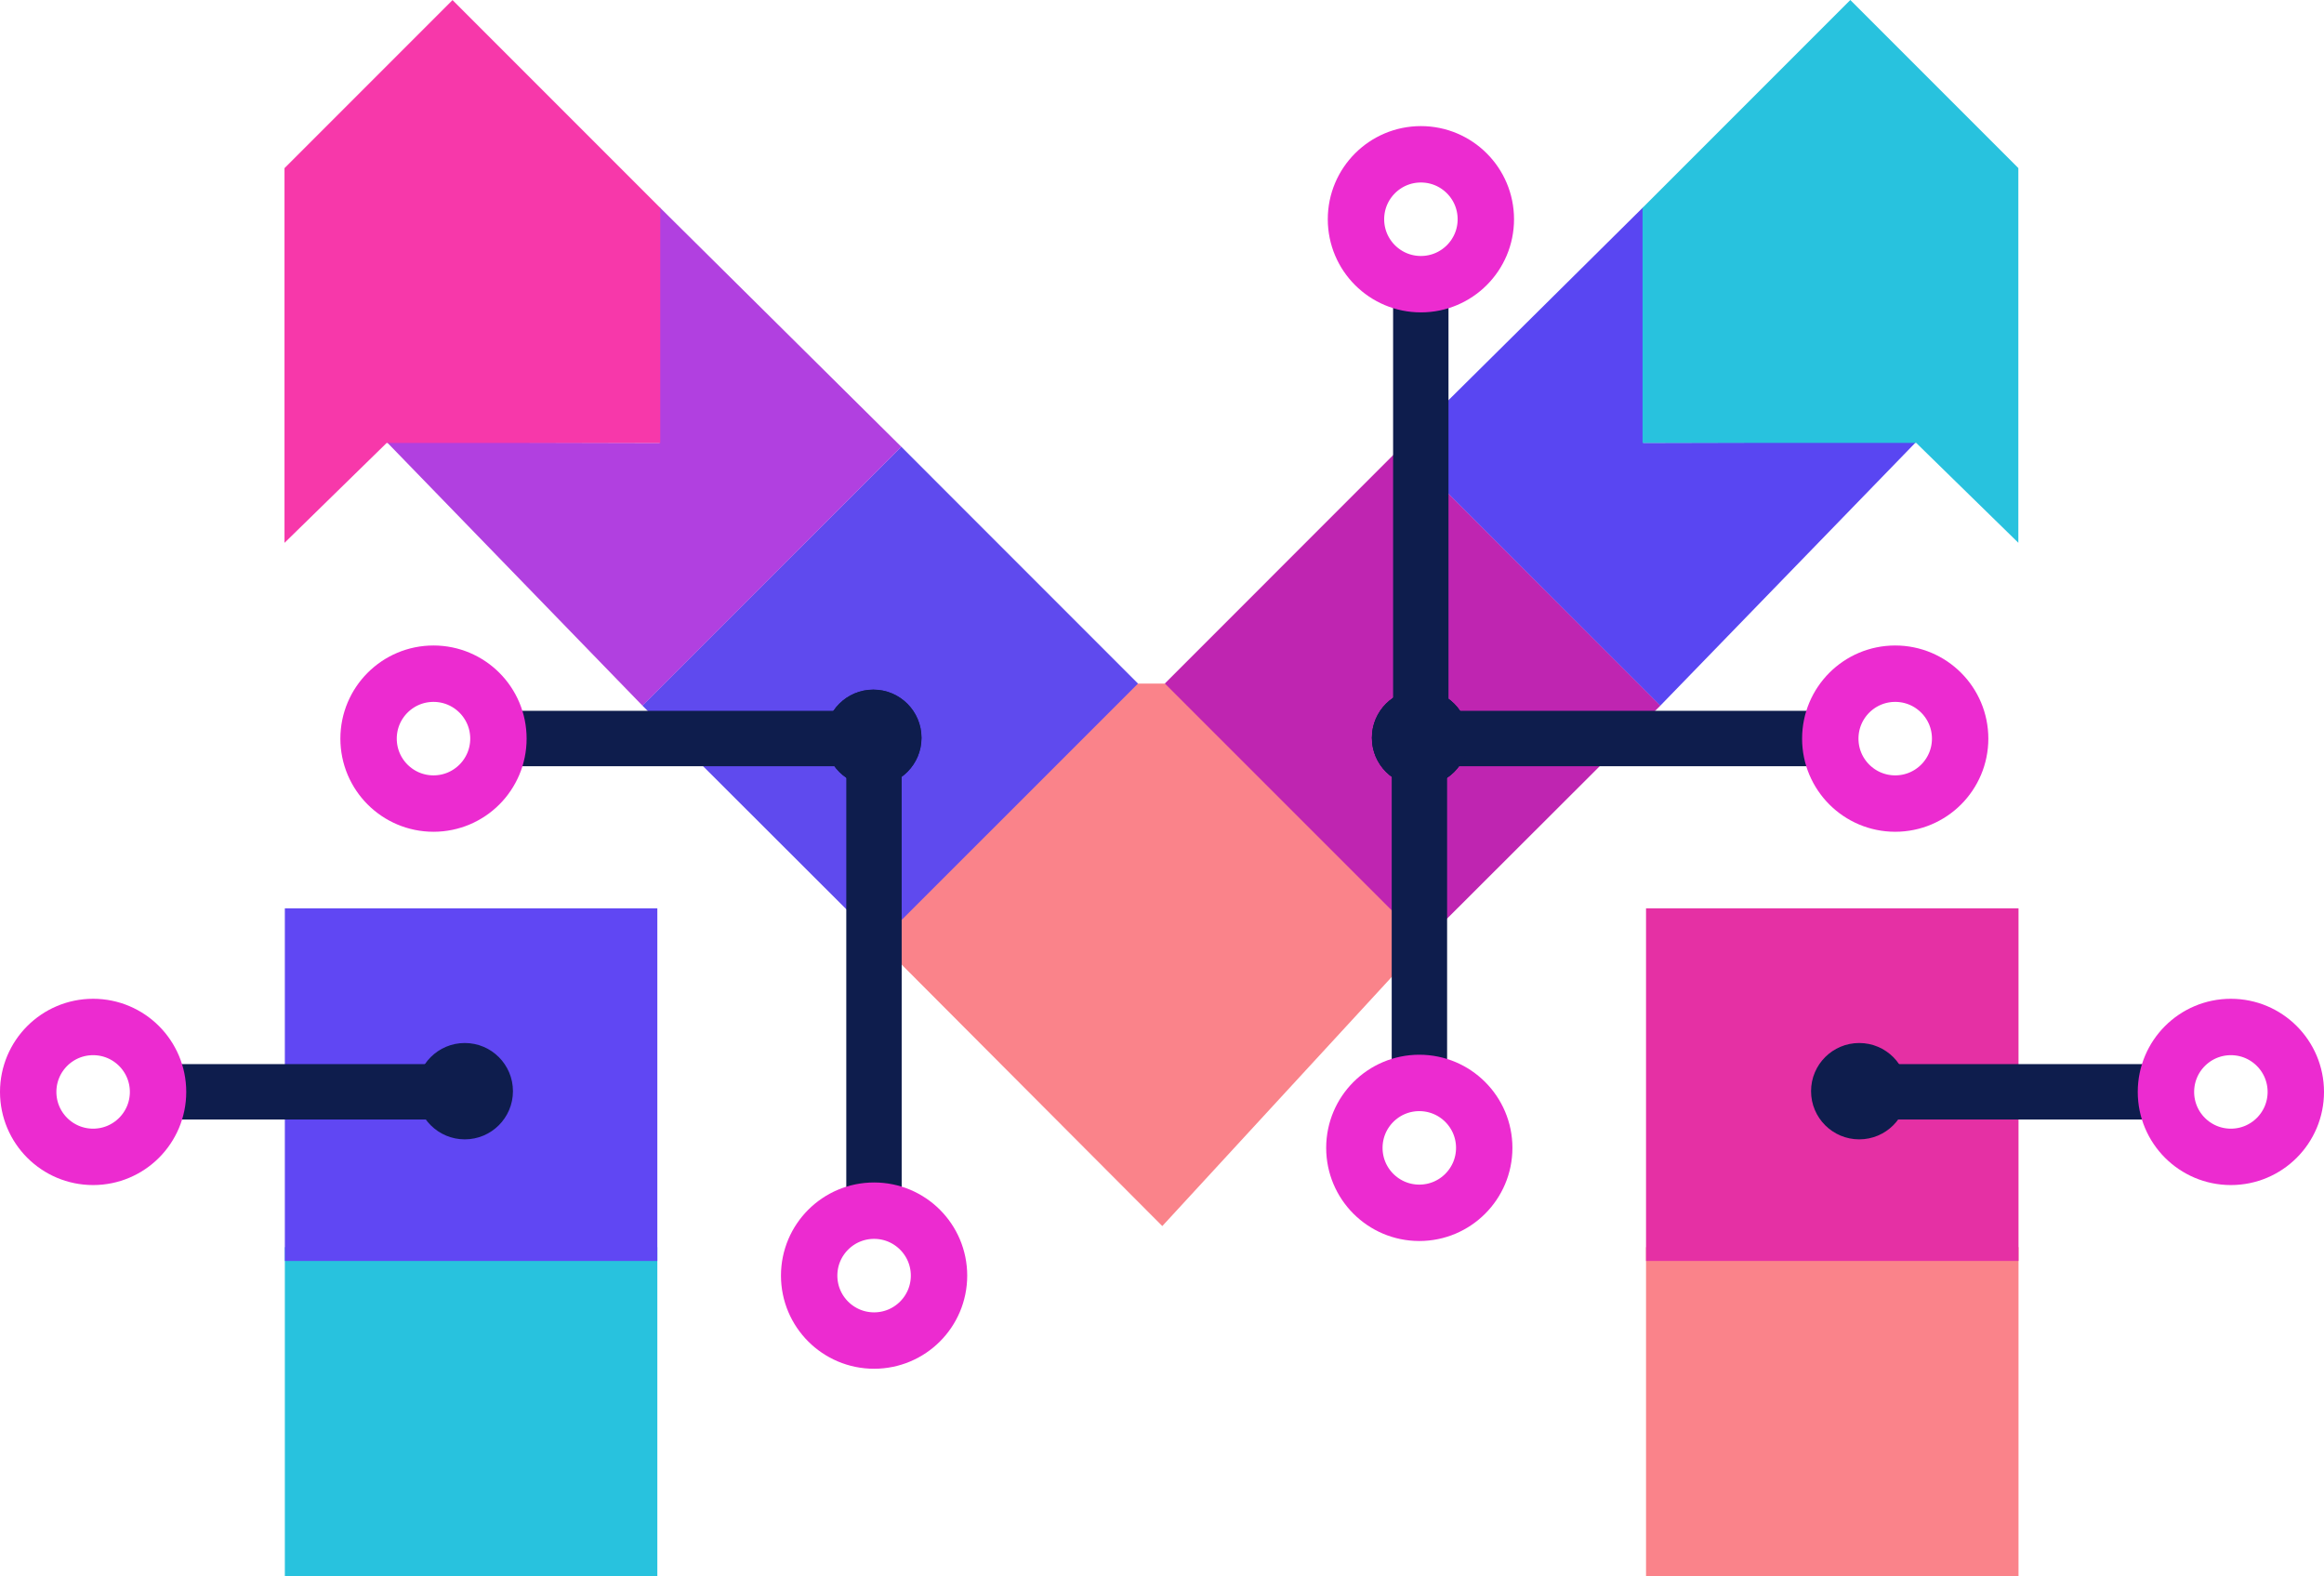<?xml version="1.0" encoding="UTF-8" standalone="no"?>
<!-- Created with Inkscape (http://www.inkscape.org/) -->

<svg
   version="1.1"
   id="svg1"
   width="361.871"
   height="245.409"
   viewBox="0 0 361.871 245.409"
   xmlns="http://www.w3.org/2000/svg"
   xmlns:svg="http://www.w3.org/2000/svg">
  <defs
     id="defs1">
    <linearGradient
       id="swatch25">
      <stop
         style="stop-color:#000000;stop-opacity:1;"
         offset="0"
         id="stop25" />
    </linearGradient>
  </defs>
  <g
     id="layer1"
     style="display:inline"
     transform="translate(-330.708,-326.591)">
    <g
       id="g16"
       transform="translate(-1.938)">
      <rect
         style="fill:#28c2de;fill-opacity:1;stroke-width:1.033"
         id="rect15"
         width="58"
         height="51.25"
         x="377"
         y="520.75"
         ry="0" />
      <rect
         style="fill:#6047f3;fill-opacity:1;stroke-width:1.069"
         id="rect15-3"
         width="58"
         height="54.894"
         x="377"
         y="468"
         ry="0" />
    </g>
    <g
       id="g16-1"
       transform="translate(210.013)"
       style="display:inline">
      <rect
         style="fill:#fa838a;fill-opacity:1;stroke-width:1.033"
         id="rect15-2"
         width="58"
         height="51.25"
         x="377"
         y="520.75"
         ry="0" />
      <rect
         style="display:inline;fill:#e530a4;fill-opacity:1;stroke-width:1.069"
         id="rect15-3-7"
         width="58"
         height="54.894"
         x="377"
         y="468"
         ry="0" />
    </g>
    <path
       style="display:inline;fill:#fa838a;fill-opacity:1;stroke:none;stroke-width:12.592;stroke-dasharray:none;stroke-opacity:1"
       d="m 467.355,472.996 44.335,44.466 41.271,-44.805 -40.098,-39.652 h -5.469 z"
       id="path34" />
    <g
       id="g18"
       transform="translate(-1.527,-0.788)">
      <path
         style="display:inline;fill:#5f4aee;fill-opacity:1"
         d="m 432.257,437.223 40.315,-40.299 36.862,36.873 -40.278,40.266 z"
         id="path18" />
      <path
         style="display:inline;fill:#b140e0;fill-opacity:1"
         d="m 392.488,396.232 39.789,41.008 40.305,-40.305 -37.656,-37.313 0.008,36.71 z"
         id="path17" />
      <path
         style="display:inline;fill:#f738aa;fill-opacity:1"
         d="m 376.534,411.89 v -58.336 l 26.163,-26.163 32.35,32.35 v 36.593 h -42.603 z"
         id="path16" />
    </g>
    <g
       id="g23"
       transform="matrix(-1,0,0,1,1021.52,-0.799)">
      <path
         style="display:inline;fill:#bf25b1;fill-opacity:1"
         d="m 432.257,437.223 40.315,-40.299 36.862,36.873 -40.278,40.266 z"
         id="path21" />
      <path
         style="display:inline;fill:#5946f2;fill-opacity:1"
         d="m 392.488,396.232 39.789,41.008 40.305,-40.305 -37.656,-37.313 0.008,36.71 z"
         id="path22" />
      <path
         style="display:inline;fill:#28c2de;fill-opacity:1"
         d="m 376.534,411.89 v -58.336 l 26.163,-26.163 32.35,32.35 v 36.593 h -42.603 z"
         id="path23" />
    </g>
  </g>
  <g
     id="layer2"
     style="display:inline"
     transform="translate(-330.708,-326.591)">
    <g
       id="g26">
      <rect
         style="fill:#0e1d4d;fill-opacity:1;stroke:none;stroke-width:12.871;stroke-dasharray:none;stroke-opacity:1"
         id="rect25"
         width="47.408"
         height="8.625"
         x="620.092"
         y="492.25" />
      <circle
         style="fill:#0e1d4d;fill-opacity:1;stroke:none;stroke-width:13.042;stroke-dasharray:none;stroke-opacity:1"
         id="path25"
         cx="620.208"
         cy="496.464"
         r="7.5" />
      <ellipse
         style="display:inline;fill:none;fill-opacity:1;stroke:#ec2bd0;stroke-width:8.78;stroke-dasharray:none;stroke-opacity:1"
         id="path24"
         cx="678.079"
         cy="496.579"
         rx="10.11"
         ry="10.11" />
    </g>
    <g
       id="g27"
       transform="matrix(-1,0,0,1,1023.287,0)">
      <rect
         style="fill:#0e1d4d;fill-opacity:1;stroke:none;stroke-width:12.871;stroke-dasharray:none;stroke-opacity:1"
         id="rect26"
         width="47.408"
         height="8.625"
         x="620.092"
         y="492.25" />
      <circle
         style="fill:#0e1d4d;fill-opacity:1;stroke:none;stroke-width:13.042;stroke-dasharray:none;stroke-opacity:1"
         id="circle26"
         cx="620.208"
         cy="496.464"
         r="7.5" />
      <ellipse
         style="display:inline;fill:none;fill-opacity:1;stroke:#ec2bd0;stroke-width:8.78;stroke-dasharray:none;stroke-opacity:1"
         id="ellipse26"
         cx="678.079"
         cy="496.579"
         rx="10.11"
         ry="10.11" />
    </g>
    <g
       id="g30">
      <g
         id="g28"
         transform="matrix(-1,0,0,1,1076.287,-55)">
        <rect
           style="fill:#0e1d4d;fill-opacity:1;stroke:none;stroke-width:14.303;stroke-dasharray:none;stroke-opacity:1"
           id="rect27"
           width="58.545"
           height="8.625"
           x="608.955"
           y="492.25" />
        <circle
           style="fill:#0e1d4d;fill-opacity:1;stroke:none;stroke-width:13.042;stroke-dasharray:none;stroke-opacity:1"
           id="circle27"
           cx="609.601"
           cy="496.464"
           r="7.5" />
        <ellipse
           style="display:inline;fill:none;fill-opacity:1;stroke:#ec2bd0;stroke-width:8.78;stroke-dasharray:none;stroke-opacity:1"
           id="ellipse27"
           cx="678.079"
           cy="496.579"
           rx="10.11"
           ry="10.11" />
      </g>
      <g
         id="g29"
         transform="matrix(0,1,1,0,-29.766,-168.153)">
        <rect
           style="fill:#0e1d4d;fill-opacity:1;stroke:none;stroke-width:16.058;stroke-dasharray:none;stroke-opacity:1"
           id="rect28"
           width="73.795"
           height="8.625"
           x="608.955"
           y="492.25" />
        <circle
           style="fill:#0e1d4d;fill-opacity:1;stroke:none;stroke-width:13.042;stroke-dasharray:none;stroke-opacity:1"
           id="circle28"
           cx="609.601"
           cy="496.464"
           r="7.5" />
        <ellipse
           style="display:inline;fill:none;fill-opacity:1;stroke:#ec2bd0;stroke-width:8.78;stroke-dasharray:none;stroke-opacity:1"
           id="ellipse28"
           cx="693.329"
           cy="496.579"
           rx="10.11"
           ry="10.11" />
      </g>
    </g>
    <g
       id="g33"
       transform="matrix(-1,0,0,1,1018.521,0)">
      <g
         id="g31"
         transform="matrix(-1,0,0,1,1076.287,-55)">
        <rect
           style="fill:#0e1d4d;fill-opacity:1;stroke:none;stroke-width:15.062;stroke-dasharray:none;stroke-opacity:1"
           id="rect30"
           width="64.92"
           height="8.625"
           x="608.955"
           y="492.25" />
        <circle
           style="fill:#0e1d4d;fill-opacity:1;stroke:none;stroke-width:13.042;stroke-dasharray:none;stroke-opacity:1"
           id="circle30"
           cx="609.601"
           cy="496.464"
           r="7.5" />
        <ellipse
           style="display:inline;fill:none;fill-opacity:1;stroke:#ec2bd0;stroke-width:8.78;stroke-dasharray:none;stroke-opacity:1"
           id="ellipse30"
           cx="683.579"
           cy="496.579"
           rx="10.11"
           ry="10.11" />
      </g>
      <g
         id="g32"
         transform="matrix(0,1,1,0,-29.766,-168.153)">
        <rect
           style="fill:#0e1d4d;fill-opacity:1;stroke:none;stroke-width:13.77;stroke-dasharray:none;stroke-opacity:1"
           id="rect31"
           width="54.261"
           height="8.625"
           x="608.955"
           y="492.25" />
        <circle
           style="fill:#0e1d4d;fill-opacity:1;stroke:none;stroke-width:13.042;stroke-dasharray:none;stroke-opacity:1"
           id="circle31"
           cx="609.601"
           cy="496.464"
           r="7.5" />
        <ellipse
           style="display:inline;fill:none;fill-opacity:1;stroke:#ec2bd0;stroke-width:8.78;stroke-dasharray:none;stroke-opacity:1"
           id="ellipse31"
           cx="673.442"
           cy="496.579"
           rx="10.11"
           ry="10.11" />
      </g>
      <g
         id="g34"
         transform="matrix(0,-1,-1,0,963.142,1051.046)">
        <rect
           style="fill:#0e1d4d;fill-opacity:1;stroke:none;stroke-width:15.855;stroke-dasharray:none;stroke-opacity:1"
           id="rect33"
           width="71.939"
           height="8.625"
           x="608.955"
           y="492.25" />
        <circle
           style="fill:#0e1d4d;fill-opacity:1;stroke:none;stroke-width:13.042;stroke-dasharray:none;stroke-opacity:1"
           id="circle33"
           cx="609.601"
           cy="496.464"
           r="7.5" />
        <ellipse
           style="display:inline;fill:none;fill-opacity:1;stroke:#ec2bd0;stroke-width:8.78;stroke-dasharray:none;stroke-opacity:1"
           id="ellipse33"
           cx="690.324"
           cy="496.579"
           rx="10.11"
           ry="10.11" />
      </g>
    </g>
  </g>
</svg>
